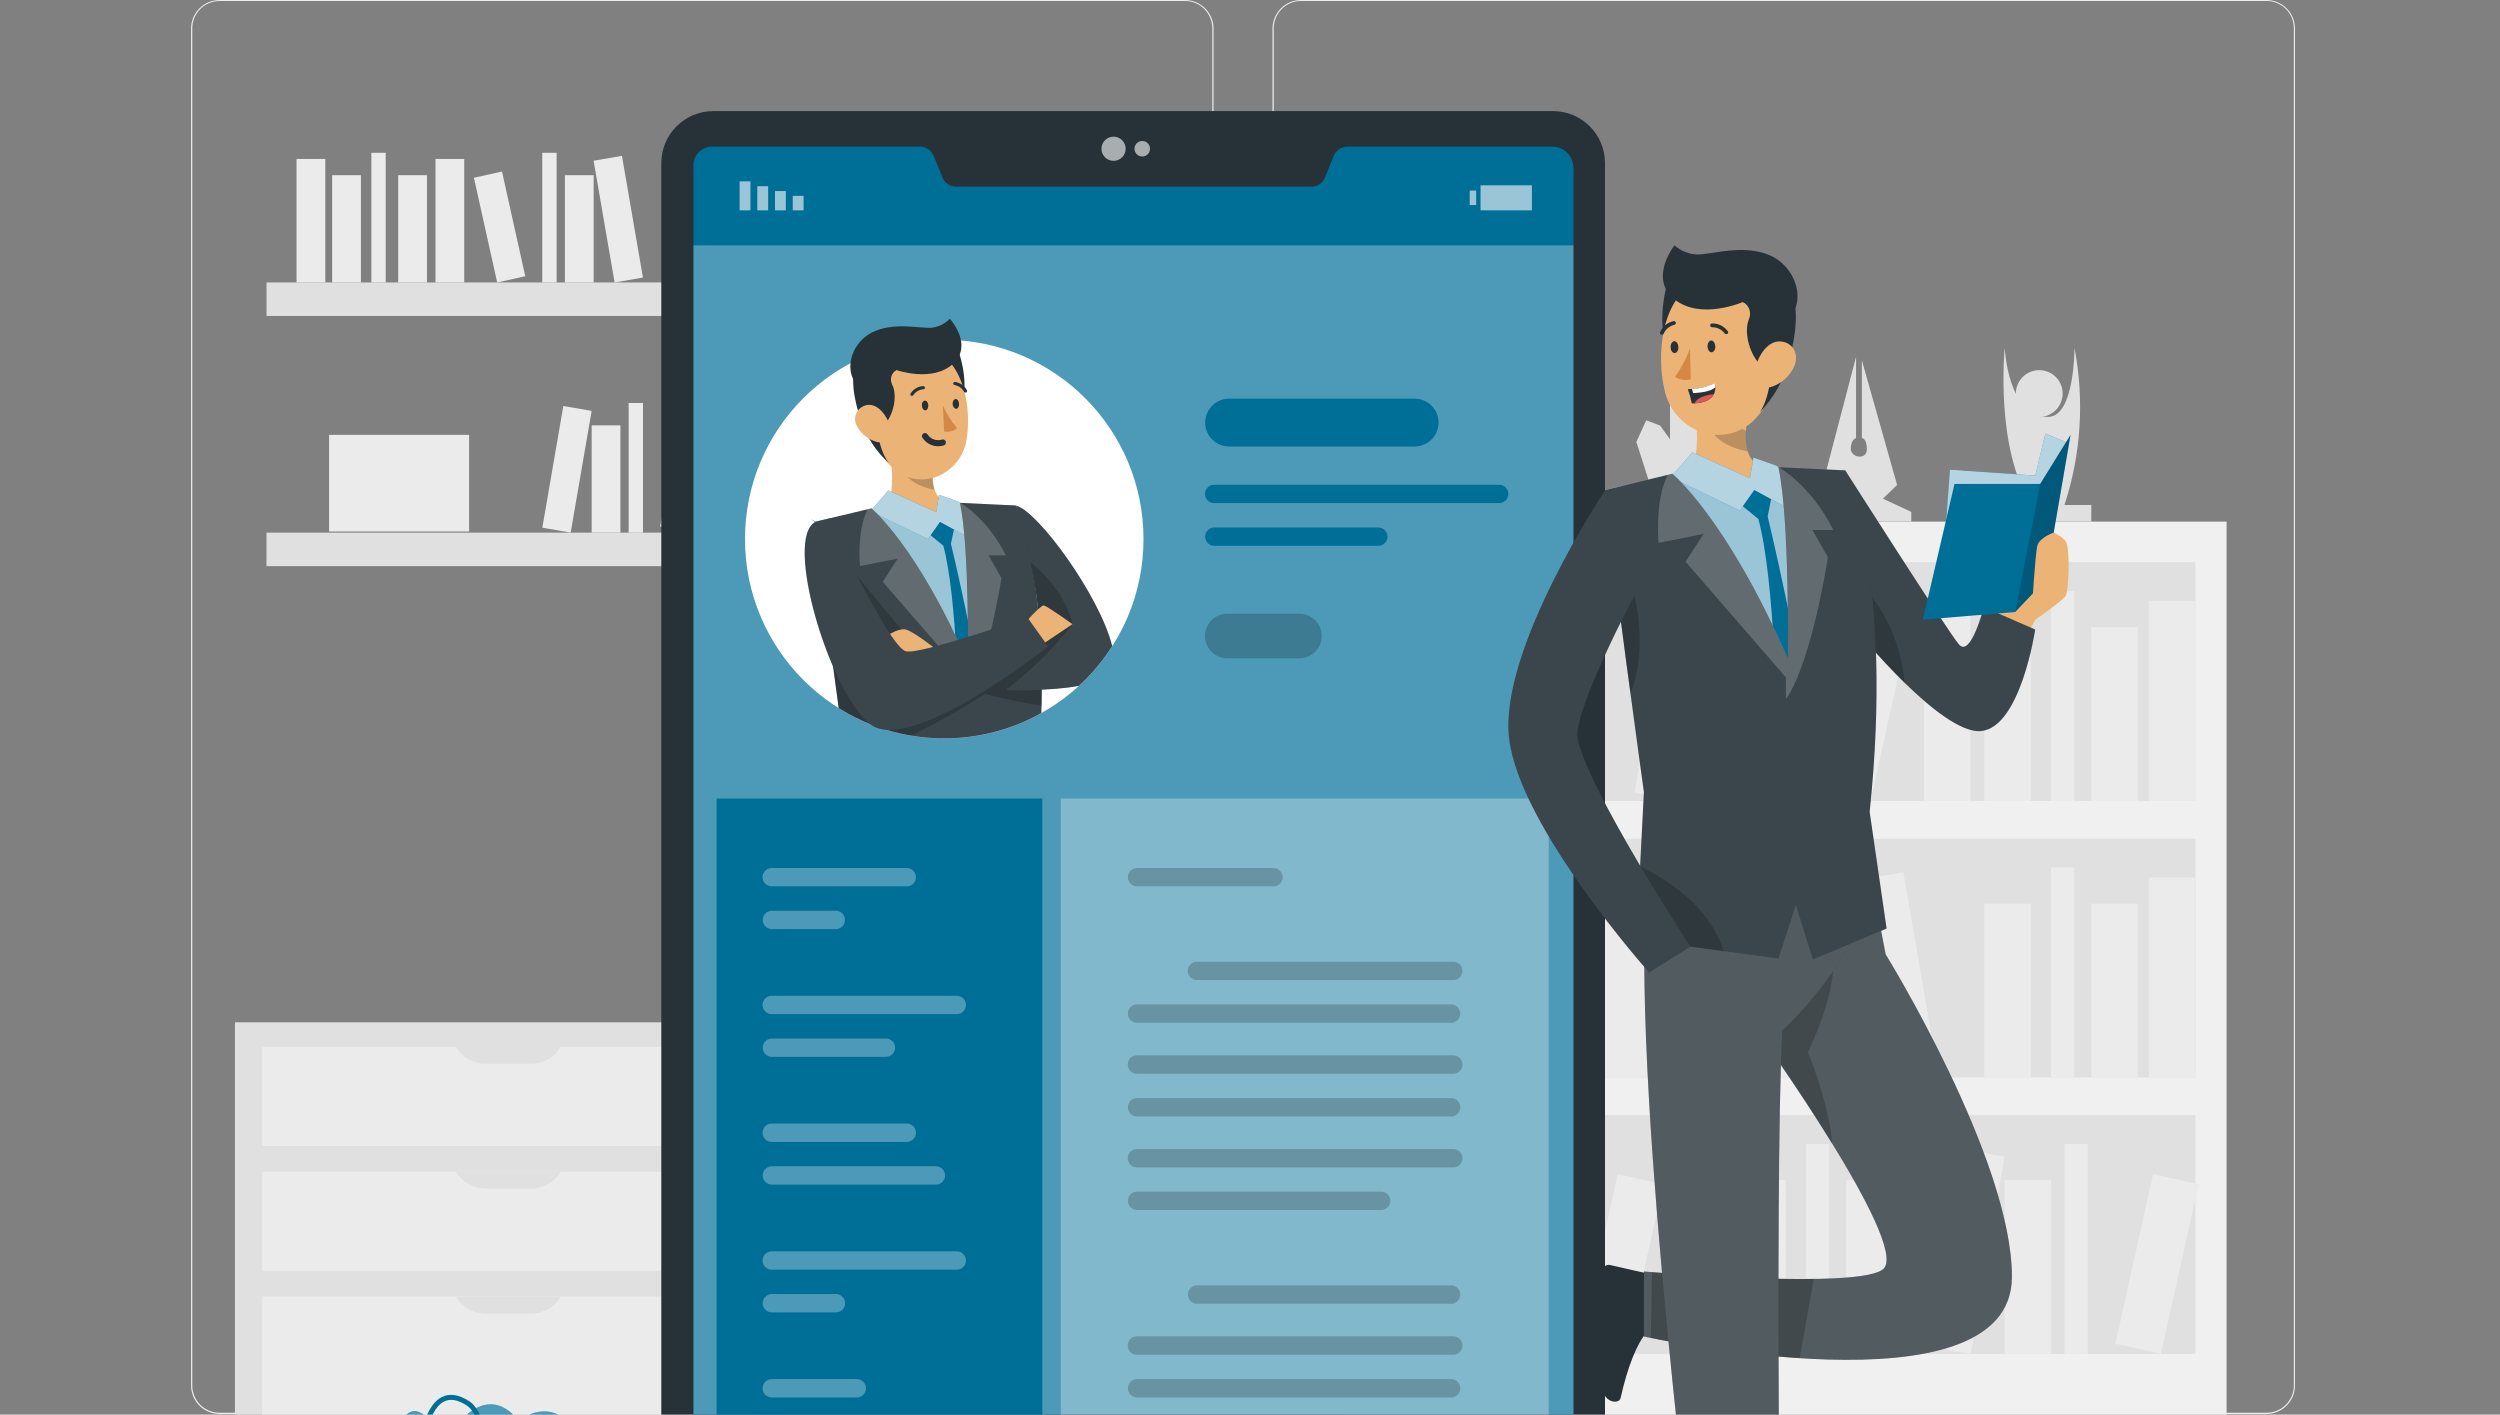 <svg width="205" height="116" viewBox="0 0 205 116" fill="none" xmlns="http://www.w3.org/2000/svg">
<rect x="0" y="0" width="205" height="116" fill="#808080" stroke="none"/>
<path d="M97.17 115.948H18.003C17.383 115.947 16.788 115.7 16.35 115.261C15.912 114.822 15.666 114.227 15.666 113.607V2.321C15.671 1.704 15.92 1.114 16.358 0.68C16.795 0.245 17.386 0.001 18.003 0H97.17C97.791 0 98.386 0.247 98.825 0.686C99.264 1.125 99.511 1.72 99.511 2.341V113.607C99.511 114.228 99.264 114.823 98.825 115.262C98.386 115.701 97.791 115.948 97.17 115.948ZM18.003 0.082C17.41 0.083 16.842 0.319 16.423 0.739C16.004 1.159 15.768 1.728 15.768 2.321V113.607C15.768 114.2 16.004 114.769 16.423 115.188C16.842 115.608 17.41 115.844 18.003 115.845H97.17C97.763 115.844 98.332 115.608 98.752 115.189C99.171 114.769 99.407 114.2 99.409 113.607V2.321C99.407 1.727 99.171 1.158 98.752 0.739C98.332 0.319 97.763 0.083 97.17 0.082H18.003Z" fill="#EBEBEB"/>
<path d="M185.857 115.948H106.686C106.065 115.947 105.47 115.7 105.032 115.261C104.593 114.822 104.346 114.227 104.345 113.607V2.321C104.351 1.704 104.601 1.114 105.039 0.68C105.477 0.245 106.069 0.001 106.686 0H185.857C186.473 0.002 187.063 0.247 187.5 0.681C187.936 1.116 188.184 1.705 188.19 2.321V113.607C188.19 114.226 187.944 114.821 187.507 115.259C187.07 115.698 186.476 115.946 185.857 115.948ZM106.686 0.082C106.092 0.083 105.524 0.319 105.104 0.739C104.685 1.158 104.448 1.727 104.447 2.321V113.607C104.448 114.2 104.685 114.769 105.104 115.189C105.524 115.608 106.092 115.844 106.686 115.845H185.857C186.45 115.844 187.019 115.608 187.439 115.189C187.858 114.769 188.094 114.2 188.095 113.607V2.321C188.094 1.727 187.858 1.158 187.439 0.739C187.019 0.319 186.45 0.083 185.857 0.082H106.686Z" fill="#EBEBEB"/>
<path d="M110.302 134.295H182.581V42.771L110.302 42.771L110.302 134.295Z" fill="#F0F0F0"/>
<path d="M112.857 65.678L180.027 65.678V46.104L112.857 46.104V65.678Z" fill="#E0E0E0"/>
<path d="M176.21 65.674H180.027V49.27H176.21V65.674Z" fill="#EBEBEB"/>
<path d="M157.76 65.674H161.577V49.27H157.76V65.674Z" fill="#EBEBEB"/>
<path d="M134.031 65.022L137.793 65.67L140.579 49.505L136.818 48.856L134.031 65.022Z" fill="#EBEBEB"/>
<path d="M171.483 65.678H175.3V51.434H171.483V65.678Z" fill="#EBEBEB"/>
<path d="M162.712 65.678H166.529V51.434H162.712V65.678Z" fill="#EBEBEB"/>
<path d="M140.576 65.678H144.394V51.434H140.576V65.678Z" fill="#EBEBEB"/>
<path d="M149.662 64.844L153.389 65.672L156.479 51.768L152.753 50.94L149.662 64.844Z" fill="#EBEBEB"/>
<path d="M168.186 65.678H170.093V48.462H168.186V65.678Z" fill="#EBEBEB"/>
<path d="M145.488 65.678H147.395V48.462H145.488V65.678Z" fill="#EBEBEB"/>
<path d="M180.031 68.773H112.86V88.347H180.031V68.773Z" fill="#E0E0E0"/>
<path d="M116.677 71.943H112.86V88.347H116.677V71.943Z" fill="#EBEBEB"/>
<path d="M135.128 71.943H131.311V88.347H135.128V71.943Z" fill="#EBEBEB"/>
<path d="M156.075 71.527L152.313 72.176L155.1 88.341L158.862 87.693L156.075 71.527Z" fill="#EBEBEB"/>
<path d="M121.405 74.103H117.588V88.347H121.405V74.103Z" fill="#EBEBEB"/>
<path d="M130.175 74.103H126.357V88.347H130.175V74.103Z" fill="#EBEBEB"/>
<path d="M152.311 74.103H148.494V88.347H152.311V74.103Z" fill="#EBEBEB"/>
<path d="M140.143 73.609L136.417 74.437L139.507 88.341L143.233 87.513L140.143 73.609Z" fill="#EBEBEB"/>
<path d="M124.701 71.131H122.795V88.347H124.701V71.131Z" fill="#EBEBEB"/>
<path d="M147.399 71.131H145.492V88.347H147.399V71.131Z" fill="#EBEBEB"/>
<path d="M176.21 88.347H180.027V71.943H176.21V88.347Z" fill="#EBEBEB"/>
<path d="M171.483 88.347H175.3V74.103H171.483V88.347Z" fill="#EBEBEB"/>
<path d="M162.712 88.347H166.529V74.103H162.712V88.347Z" fill="#EBEBEB"/>
<path d="M168.186 88.347H170.093V71.131H168.186V88.347Z" fill="#EBEBEB"/>
<path d="M112.857 111.016L180.027 111.016V91.442H112.857V111.016Z" fill="#E0E0E0"/>
<path d="M137.658 111.016H141.475V94.612H137.658V111.016Z" fill="#EBEBEB"/>
<path d="M113.931 110.366L117.692 111.015L120.479 94.849L116.717 94.201L113.931 110.366Z" fill="#EBEBEB"/>
<path d="M151.38 111.016H155.197V96.772H151.38V111.016Z" fill="#EBEBEB"/>
<path d="M142.611 111.016H146.428V96.772H142.611V111.016Z" fill="#EBEBEB"/>
<path d="M120.475 111.016H124.292V96.772H120.475V111.016Z" fill="#EBEBEB"/>
<path d="M129.563 110.187L133.289 111.015L136.379 97.111L132.653 96.282L129.563 110.187Z" fill="#EBEBEB"/>
<path d="M148.084 111.016H149.99V93.8H148.084V111.016Z" fill="#EBEBEB"/>
<path d="M125.39 111.016H127.297V93.8H125.39V111.016Z" fill="#EBEBEB"/>
<path d="M157.832 110.364L161.594 111.013L164.38 94.847L160.619 94.199L157.832 110.364Z" fill="#EBEBEB"/>
<path d="M164.373 111.016H168.19V96.772H164.373V111.016Z" fill="#EBEBEB"/>
<path d="M173.465 110.184L177.191 111.012L180.282 97.108L176.555 96.279L173.465 110.184Z" fill="#EBEBEB"/>
<path d="M169.289 111.016H171.195V93.8H169.289V111.016Z" fill="#EBEBEB"/>
<path d="M171.487 42.767V41.41H169.285C170.65 37.252 170.933 32.814 170.105 28.516C170.105 28.516 170.138 34.145 167.961 34.186C164.636 34.243 164.386 28.516 164.386 28.516C164.386 28.516 163.566 36.716 166.567 41.41H164.287V42.767H171.487Z" fill="#E0E0E0"/>
<path d="M167.219 34.19C168.278 34.19 169.137 33.331 169.137 32.271C169.137 31.212 168.278 30.352 167.219 30.352C166.159 30.352 165.3 31.212 165.3 32.271C165.3 33.331 166.159 34.19 167.219 34.19Z" fill="#E0E0E0"/>
<path d="M156.726 42.767V41.976L154.402 40.894L155.562 39.762L152.672 29.541V35.92C152.672 35.92 153.082 35.92 153.082 36.839C153.082 37.757 151.765 37.544 151.765 36.785C151.765 36.027 152.196 35.92 152.196 35.92V29.27L149.547 39.381L150.736 40.894L148.358 41.976V42.767H156.726Z" fill="#E0E0E0"/>
<path d="M142.487 42.767V42.14L140.343 41.652V32.271L138.506 29.705L136.94 31.714V36.019L136.128 34.895L134.992 34.461L134.181 36.236L135.911 41.652L134.181 42.14V42.767H142.487Z" fill="#E0E0E0"/>
<path d="M128.265 43.054L125.636 29.705H117.588L119.495 37.273L116.674 42.767L128.265 43.054Z" fill="#E0E0E0"/>
<path d="M75.338 23.161H21.857V25.908H75.338V23.161Z" fill="#E0E0E0"/>
<path d="M26.675 13.034H24.317V23.161H26.675V13.034Z" fill="#EBEBEB"/>
<path d="M38.068 13.034H35.711V23.161H38.068V13.034Z" fill="#EBEBEB"/>
<path d="M51 12.78L48.677 13.18L50.397 23.16L52.72 22.759L51 12.78Z" fill="#EBEBEB"/>
<path d="M29.594 14.366H27.236V23.161H29.594V14.366Z" fill="#EBEBEB"/>
<path d="M35.01 14.366H32.652V23.161H35.01V14.366Z" fill="#EBEBEB"/>
<path d="M48.68 14.366H46.322V23.161H48.68V14.366Z" fill="#EBEBEB"/>
<path d="M41.163 14.065L38.861 14.576L40.769 23.161L43.071 22.65L41.163 14.065Z" fill="#EBEBEB"/>
<path d="M31.628 12.53H30.451V23.161H31.628V12.53Z" fill="#EBEBEB"/>
<path d="M45.642 12.53H44.465V23.161H45.642V12.53Z" fill="#EBEBEB"/>
<path d="M70.205 15.146H58.725V23.071H70.205V15.146Z" fill="#EBEBEB"/>
<path d="M21.853 46.424L75.333 46.424V43.677L21.853 43.677V46.424Z" fill="#E0E0E0"/>
<path d="M70.516 43.677H72.873V33.55H70.516V43.677Z" fill="#EBEBEB"/>
<path d="M59.122 43.677H61.48V33.55H59.122V43.677Z" fill="#EBEBEB"/>
<path d="M44.472 43.273L46.795 43.673L48.515 33.694L46.192 33.293L44.472 43.273Z" fill="#EBEBEB"/>
<path d="M67.597 43.673H69.954V34.879H67.597V43.673Z" fill="#EBEBEB"/>
<path d="M62.184 43.673H64.542V34.879H62.184V43.673Z" fill="#EBEBEB"/>
<path d="M48.516 43.673H50.873V34.879H48.516V43.673Z" fill="#EBEBEB"/>
<path d="M54.126 43.161L56.428 43.673L58.336 35.088L56.034 34.576L54.126 43.161Z" fill="#EBEBEB"/>
<path d="M65.564 43.677H66.74V33.046H65.564V43.677Z" fill="#EBEBEB"/>
<path d="M51.549 43.677H52.726V33.046H51.549V43.677Z" fill="#EBEBEB"/>
<path d="M26.986 43.583H38.466V35.658H26.986V43.583Z" fill="#EBEBEB"/>
<path d="M64.115 83.832H19.266V134.295H64.115V83.832Z" fill="#E0E0E0"/>
<path d="M61.889 85.842H21.492V93.968H61.889V85.842Z" fill="#EBEBEB"/>
<path d="M61.889 96.08H21.492V104.206H61.889V96.08Z" fill="#EBEBEB"/>
<path d="M61.889 106.317H21.492V130.548H61.889V106.317Z" fill="#EBEBEB"/>
<path d="M43.571 87.232H39.811C39.32 87.232 38.836 87.103 38.409 86.86C37.982 86.616 37.626 86.265 37.376 85.842H45.986C45.738 86.262 45.385 86.611 44.962 86.855C44.538 87.098 44.059 87.228 43.571 87.232Z" fill="#E0E0E0"/>
<path d="M43.571 97.457H39.811C39.32 97.457 38.836 97.329 38.409 97.085C37.982 96.841 37.626 96.49 37.376 96.067H45.986C45.738 96.487 45.385 96.836 44.962 97.08C44.538 97.323 44.059 97.453 43.571 97.457Z" fill="#E0E0E0"/>
<path d="M43.571 107.719H39.811C39.319 107.719 38.836 107.59 38.408 107.346C37.981 107.101 37.625 106.75 37.376 106.325H45.986C45.738 106.747 45.386 107.097 44.962 107.341C44.539 107.585 44.06 107.716 43.571 107.719Z" fill="#E0E0E0"/>
<path d="M44.219 117.834C44.133 118.437 45.764 118.834 47.089 119.064C46.982 120.159 46.269 121.266 45.248 122.299C43.981 121.585 42.177 120.659 41.845 120.872C41.513 121.085 43.329 122.319 44.485 123.024C43.66 123.747 42.784 124.41 41.865 125.009C41.3 124.48 40.635 124.013 40.225 124.267C39.815 124.521 39.926 125.345 40.127 126.079C38.749 126.878 37.72 127.366 37.72 127.366C37.32 126.088 37.013 124.782 36.802 123.459C36.871 123.324 36.941 123.184 37.003 123.049C37.224 122.537 37.003 122.319 36.642 122.229C36.537 121.295 36.53 120.352 36.621 119.416C38.175 119.088 40.069 118.486 39.36 117.551C38.95 116.985 38.13 116.924 37.335 117.063C37.447 116.878 37.576 116.704 37.72 116.542C40.557 113.418 42.534 116.542 42.534 116.542C44.174 115.169 46.494 115.538 46.994 117.686C46.092 117.444 44.325 117.092 44.219 117.834Z" fill="#006F98"/>
<path opacity="0.3" d="M44.219 117.834C44.133 118.437 45.764 118.834 47.089 119.064C46.982 120.159 46.269 121.266 45.248 122.299C43.981 121.585 42.177 120.659 41.845 120.872C41.513 121.085 43.329 122.319 44.485 123.024C43.66 123.747 42.784 124.41 41.865 125.009C41.3 124.48 40.635 124.013 40.225 124.267C39.815 124.521 39.926 125.345 40.127 126.079C38.749 126.878 37.72 127.366 37.72 127.366C37.32 126.088 37.013 124.782 36.802 123.459C36.871 123.324 36.941 123.184 37.003 123.049C37.224 122.537 37.003 122.319 36.642 122.229C36.537 121.295 36.53 120.352 36.621 119.416C38.175 119.088 40.069 118.486 39.36 117.551C38.95 116.985 38.13 116.924 37.335 117.063C37.447 116.878 37.576 116.704 37.72 116.542C40.557 113.418 42.534 116.542 42.534 116.542C44.174 115.169 46.494 115.538 46.994 117.686C46.092 117.444 44.325 117.092 44.219 117.834Z" fill="white"/>
<path d="M40.09 140.335C40.172 139.396 42.087 117.268 38.503 114.915C37.646 114.349 36.863 114.23 36.232 114.558C34.538 115.415 34.313 119.031 34.305 119.187L34.715 119.207C34.715 119.175 34.932 115.673 36.416 114.923C36.925 114.669 37.552 114.779 38.282 115.255C41.66 117.473 39.7 140.068 39.68 140.298L40.09 140.335Z" fill="#006F98"/>
<path d="M33.428 117.457C33.174 117.275 32.898 117.126 32.608 117.014C32.682 116.798 32.792 116.596 32.931 116.415C34.186 114.812 34.756 116.415 35.728 116.44C35.957 116.434 36.185 116.477 36.397 116.565C36.609 116.654 36.8 116.786 36.958 116.952C36.835 116.996 36.716 117.048 36.601 117.108C36.559 117.131 36.523 117.164 36.495 117.202C36.467 117.241 36.448 117.286 36.44 117.333C36.431 117.38 36.433 117.428 36.445 117.474C36.458 117.521 36.48 117.564 36.511 117.6C36.635 117.754 36.804 117.864 36.995 117.916C37.053 117.92 37.112 117.92 37.171 117.916C37.128 118.158 37.054 118.394 36.949 118.617C36.825 118.888 36.671 119.146 36.49 119.384C36.385 119.33 36.277 119.282 36.166 119.24C36.12 119.225 36.071 119.22 36.023 119.227C35.975 119.234 35.929 119.253 35.889 119.28C35.849 119.308 35.816 119.345 35.793 119.388C35.77 119.431 35.758 119.478 35.756 119.527C35.768 119.699 35.812 119.868 35.888 120.023C35.635 120.241 35.36 120.432 35.068 120.593C35.039 120.572 35.009 120.552 34.977 120.536C34.912 120.499 34.842 120.47 34.776 120.437L34.653 120.392C34.601 120.378 34.546 120.377 34.493 120.389C34.44 120.401 34.391 120.426 34.35 120.462C34.308 120.499 34.276 120.547 34.259 120.6C34.242 120.653 34.239 120.711 34.252 120.765C34.267 120.823 34.286 120.879 34.309 120.933C33.944 121.066 33.552 121.103 33.169 121.04C33.031 120.748 32.909 120.448 32.804 120.142C32.903 120.117 33.001 120.097 33.095 120.068C33.207 120.039 33.304 119.97 33.37 119.876C33.403 119.829 33.426 119.775 33.437 119.719C33.448 119.662 33.448 119.604 33.435 119.548C33.422 119.492 33.398 119.439 33.363 119.393C33.329 119.347 33.285 119.309 33.235 119.281C33.188 119.25 33.135 119.228 33.079 119.218C33.023 119.209 32.966 119.21 32.911 119.224C32.796 119.256 32.677 119.281 32.558 119.31C32.444 118.84 32.393 118.358 32.407 117.875H32.439C32.614 117.957 32.782 118.055 32.94 118.166C33.036 118.227 33.153 118.248 33.264 118.223C33.376 118.199 33.473 118.131 33.534 118.035C33.592 117.942 33.613 117.832 33.593 117.725C33.574 117.618 33.514 117.522 33.428 117.457Z" fill="#006F98"/>
<path opacity="0.3" d="M33.428 117.457C33.174 117.275 32.898 117.126 32.608 117.014C32.682 116.798 32.792 116.596 32.931 116.415C34.186 114.812 34.756 116.415 35.728 116.44C35.957 116.434 36.185 116.477 36.397 116.565C36.609 116.654 36.8 116.786 36.958 116.952C36.835 116.996 36.716 117.048 36.601 117.108C36.559 117.131 36.523 117.164 36.495 117.202C36.467 117.241 36.448 117.286 36.44 117.333C36.431 117.38 36.433 117.428 36.445 117.474C36.458 117.521 36.48 117.564 36.511 117.6C36.635 117.754 36.804 117.864 36.995 117.916C37.053 117.92 37.112 117.92 37.171 117.916C37.128 118.158 37.054 118.394 36.949 118.617C36.825 118.888 36.671 119.146 36.49 119.384C36.385 119.33 36.277 119.282 36.166 119.24C36.12 119.225 36.071 119.22 36.023 119.227C35.975 119.234 35.929 119.253 35.889 119.28C35.849 119.308 35.816 119.345 35.793 119.388C35.77 119.431 35.758 119.478 35.756 119.527C35.768 119.699 35.812 119.868 35.888 120.023C35.635 120.241 35.36 120.432 35.068 120.593C35.039 120.572 35.009 120.552 34.977 120.536C34.912 120.499 34.842 120.47 34.776 120.437L34.653 120.392C34.601 120.378 34.546 120.377 34.493 120.389C34.44 120.401 34.391 120.426 34.35 120.462C34.308 120.499 34.276 120.547 34.259 120.6C34.242 120.653 34.239 120.711 34.252 120.765C34.267 120.823 34.286 120.879 34.309 120.933C33.944 121.066 33.552 121.103 33.169 121.04C33.031 120.748 32.909 120.448 32.804 120.142C32.903 120.117 33.001 120.097 33.095 120.068C33.207 120.039 33.304 119.97 33.37 119.876C33.403 119.829 33.426 119.775 33.437 119.719C33.448 119.662 33.448 119.604 33.435 119.548C33.422 119.492 33.398 119.439 33.363 119.393C33.329 119.347 33.285 119.309 33.235 119.281C33.188 119.25 33.135 119.228 33.079 119.218C33.023 119.209 32.966 119.21 32.911 119.224C32.796 119.256 32.677 119.281 32.558 119.31C32.444 118.84 32.393 118.358 32.407 117.875H32.439C32.614 117.957 32.782 118.055 32.94 118.166C33.036 118.227 33.153 118.248 33.264 118.223C33.376 118.199 33.473 118.131 33.534 118.035C33.592 117.942 33.613 117.832 33.593 117.725C33.574 117.618 33.514 117.522 33.428 117.457Z" fill="white"/>
<path d="M127.346 9.11H58.491C56.136 9.11 54.227 11.019 54.227 13.374V144.029C54.227 146.384 56.136 148.293 58.491 148.293H127.346C129.701 148.293 131.61 146.384 131.61 144.029V13.374C131.61 11.019 129.701 9.11 127.346 9.11Z" fill="#263238"/>
<path d="M129.023 13.772V143.381C129.023 143.632 128.973 143.881 128.876 144.113C128.779 144.344 128.637 144.555 128.458 144.731C128.279 144.907 128.067 145.046 127.833 145.14C127.6 145.233 127.351 145.279 127.1 145.275H58.581C58.352 145.278 58.126 145.235 57.915 145.148C57.704 145.062 57.513 144.933 57.352 144.771C57.192 144.609 57.066 144.416 56.982 144.204C56.898 143.992 56.857 143.765 56.863 143.537V13.616C56.854 13.415 56.886 13.214 56.956 13.025C57.025 12.836 57.131 12.663 57.268 12.515C57.405 12.367 57.569 12.248 57.752 12.164C57.935 12.08 58.133 12.033 58.334 12.025H75.464C75.704 12.03 75.937 12.105 76.133 12.243C76.33 12.38 76.481 12.573 76.567 12.796L77.276 14.543C77.364 14.765 77.516 14.956 77.712 15.092C77.909 15.227 78.141 15.302 78.379 15.305H107.543C107.781 15.305 108.014 15.234 108.211 15.1C108.409 14.966 108.561 14.776 108.65 14.555L109.359 12.8C109.447 12.578 109.599 12.386 109.795 12.248C109.991 12.111 110.223 12.033 110.462 12.025H127.346C127.798 12.039 128.227 12.23 128.541 12.556C128.854 12.883 129.027 13.319 129.023 13.772Z" fill="#006F98"/>
<path opacity="0.3" d="M129.023 20.123H56.863V136.666H129.023V20.123Z" fill="white"/>
<path d="M77.428 60.541C86.452 60.541 93.767 53.226 93.767 44.202C93.767 35.179 86.452 27.864 77.428 27.864C68.405 27.864 61.09 35.179 61.09 44.202C61.09 53.226 68.405 60.541 77.428 60.541Z" fill="white"/>
<path opacity="0.6" d="M91.311 13.19C91.859 13.19 92.304 12.746 92.304 12.198C92.304 11.65 91.859 11.206 91.311 11.206C90.764 11.206 90.319 11.65 90.319 12.198C90.319 12.746 90.764 13.19 91.311 13.19Z" fill="white"/>
<path opacity="0.6" d="M94.3 12.197C94.3 12.323 94.263 12.446 94.193 12.551C94.123 12.655 94.024 12.737 93.908 12.785C93.792 12.833 93.664 12.845 93.541 12.821C93.418 12.796 93.304 12.736 93.215 12.647C93.127 12.558 93.066 12.445 93.041 12.322C93.017 12.198 93.03 12.07 93.078 11.954C93.126 11.838 93.207 11.739 93.312 11.669C93.416 11.599 93.539 11.562 93.665 11.562C93.748 11.562 93.831 11.578 93.909 11.609C93.986 11.641 94.056 11.688 94.115 11.747C94.174 11.806 94.221 11.876 94.253 11.954C94.285 12.031 94.301 12.114 94.3 12.197Z" fill="white"/>
<path opacity="0.6" d="M65.006 17.249H65.895V16.06H65.006V17.249Z" fill="white"/>
<path opacity="0.6" d="M63.55 17.249H64.439V15.666H63.55V17.249Z" fill="white"/>
<path opacity="0.6" d="M62.099 17.249H62.988V15.269H62.099V17.249Z" fill="white"/>
<path opacity="0.6" d="M60.647 17.249H61.537V14.871H60.647V17.249Z" fill="white"/>
<path opacity="0.6" d="M121.045 15.626H120.516V16.814H121.045V15.626Z" fill="white"/>
<path opacity="0.6" d="M121.405 17.249H125.615V15.195H121.405V17.249Z" fill="white"/>
<path d="M79.54 41.41C76.154 41.451 71.082 41.717 66.867 42.779C66.867 42.779 67.486 45.887 68.159 50.114C68.409 51.689 68.667 53.394 68.905 55.194C68.938 55.461 68.975 55.727 69.007 56.014L69.057 56.424C69.122 56.961 69.188 57.502 69.249 58.039C69.249 58.158 69.278 58.277 69.29 58.396C71.665 59.758 74.345 60.501 77.082 60.558C79.819 60.614 82.527 59.982 84.956 58.72C84.924 53.259 84.587 46.326 83.296 41.5C83.3 41.455 81.795 41.385 79.54 41.41Z" fill="#006F98"/>
<path opacity="0.6" d="M79.54 41.41C76.154 41.451 71.082 41.717 66.867 42.779C66.867 42.779 67.486 45.887 68.159 50.114C68.409 51.689 68.667 53.394 68.905 55.194C68.938 55.461 68.975 55.727 69.007 56.014L69.057 56.424C69.122 56.961 69.188 57.502 69.249 58.039C69.249 58.158 69.278 58.277 69.29 58.396C71.665 59.758 74.345 60.501 77.082 60.558C79.819 60.614 82.527 59.982 84.956 58.72C84.924 53.259 84.587 46.326 83.296 41.5C83.3 41.455 81.795 41.385 79.54 41.41Z" fill="white"/>
<path d="M72.377 42.078C73.73 43.308 77.039 42.853 77.039 42.853C77.039 42.853 79.089 42.287 78.679 41.623C77.449 41.422 76.871 40.852 76.629 40.127C76.498 39.676 76.456 39.203 76.506 38.737C76.506 38.478 76.563 38.216 76.608 37.958L72.508 34.928C73.045 36.945 73.701 40.627 72.377 42.078Z" fill="#EBB376"/>
<path opacity="0.2" d="M73.451 36.871C73.615 39.331 75.632 40.004 76.621 40.151C76.489 39.7 76.448 39.228 76.498 38.761L73.451 36.871Z" fill="black"/>
<path d="M78.54 28.634C78.54 28.634 79.942 32.238 78.282 34.116C76.621 35.994 75.067 29.048 75.067 29.048L78.54 28.634Z" fill="#263238"/>
<path d="M73.193 38.368C73.747 38.889 74.456 39.214 75.212 39.294C75.967 39.374 76.729 39.204 77.379 38.811C78.227 38.316 78.856 37.517 79.138 36.576C79.179 36.445 79.208 36.314 79.236 36.166C79.7 33.665 79.117 29.606 76.366 28.651C75.761 28.436 75.11 28.381 74.477 28.489C73.844 28.597 73.249 28.865 72.748 29.268C72.248 29.672 71.86 30.196 71.619 30.792C71.379 31.388 71.296 32.035 71.377 32.673C71.684 35.416 71.75 37.039 73.193 38.368Z" fill="#EBB376"/>
<path d="M75.592 33.239C75.592 33.464 75.727 33.649 75.875 33.649C76.022 33.649 76.129 33.456 76.121 33.239C76.112 33.021 75.981 32.829 75.834 32.849C75.686 32.87 75.579 33.013 75.592 33.239Z" fill="#263238"/>
<path d="M78.117 33.112C78.117 33.333 78.257 33.522 78.404 33.522C78.552 33.522 78.658 33.325 78.646 33.112C78.634 32.898 78.507 32.702 78.359 32.722C78.212 32.743 78.105 32.898 78.117 33.112Z" fill="#263238"/>
<path d="M77.317 33.263C77.619 33.933 78.013 34.558 78.486 35.12C78.338 35.238 78.165 35.322 77.981 35.366C77.797 35.41 77.605 35.413 77.42 35.375L77.317 33.263Z" fill="#D58745"/>
<path d="M74.764 32.464C74.788 32.465 74.813 32.461 74.835 32.45C74.858 32.439 74.877 32.423 74.891 32.402C74.981 32.264 75.101 32.148 75.244 32.065C75.386 31.981 75.546 31.933 75.711 31.923C75.728 31.923 75.745 31.919 75.761 31.913C75.777 31.906 75.791 31.896 75.804 31.884C75.816 31.872 75.826 31.858 75.832 31.842C75.839 31.826 75.842 31.809 75.842 31.791C75.842 31.774 75.839 31.757 75.832 31.741C75.826 31.725 75.816 31.711 75.804 31.699C75.791 31.686 75.777 31.677 75.761 31.67C75.745 31.663 75.728 31.66 75.711 31.66C75.503 31.67 75.301 31.729 75.121 31.832C74.94 31.936 74.787 32.081 74.674 32.255C74.654 32.283 74.646 32.318 74.651 32.353C74.656 32.387 74.675 32.418 74.702 32.439C74.722 32.45 74.742 32.458 74.764 32.464Z" fill="#263238"/>
<path d="M79.158 32.185C79.184 32.193 79.211 32.193 79.236 32.185C79.266 32.169 79.289 32.141 79.299 32.108C79.309 32.075 79.306 32.039 79.29 32.009C79.193 31.823 79.053 31.664 78.882 31.544C78.71 31.424 78.513 31.347 78.305 31.32C78.288 31.318 78.271 31.319 78.254 31.324C78.238 31.329 78.222 31.337 78.209 31.348C78.196 31.36 78.186 31.373 78.178 31.389C78.171 31.405 78.166 31.422 78.166 31.439C78.165 31.473 78.176 31.506 78.198 31.532C78.22 31.558 78.251 31.574 78.285 31.578C78.448 31.605 78.603 31.669 78.737 31.765C78.871 31.862 78.98 31.989 79.056 32.136C79.068 32.152 79.083 32.164 79.101 32.173C79.119 32.182 79.138 32.186 79.158 32.185Z" fill="#263238"/>
<path d="M73.226 29.159L73.493 30.348C73.298 30.465 73.155 30.652 73.092 30.87C73.029 31.088 73.051 31.322 73.153 31.525C73.64 32.501 73.222 34.133 72.505 34.834C72.505 34.834 72.439 34.399 72.095 34.538C71.75 34.678 72.062 36.957 72.894 37.978C71.861 37.051 71.085 35.871 70.643 34.555C69.852 32.39 69.823 30.75 70.172 29.844L73.226 29.159Z" fill="#263238"/>
<path d="M70.303 34.998C70.641 35.598 71.203 36.04 71.865 36.228C72.747 36.474 73.189 35.687 72.948 34.85C72.726 34.112 72 33.067 71.111 33.21C70.918 33.239 70.736 33.316 70.58 33.434C70.425 33.552 70.301 33.707 70.221 33.884C70.141 34.062 70.106 34.257 70.12 34.452C70.135 34.646 70.198 34.834 70.303 34.998Z" fill="#EBB376"/>
<path d="M73.492 30.34C73.492 30.34 76.461 31.394 78.15 29.828C79.839 28.262 77.887 26.138 77.887 26.138C77.478 26.56 76.931 26.822 76.346 26.876C75.399 26.941 73.213 26.371 71.454 27.286C69.696 28.2 69.035 30.717 70.635 31.865L73.492 30.34Z" fill="#263238"/>
<path d="M75.85 35.76C76.003 35.995 76.229 36.174 76.493 36.269C76.757 36.363 77.046 36.369 77.313 36.285" stroke="#263238" stroke-width="0.5" stroke-linecap="round" stroke-linejoin="round"/>
<path d="M78.388 42.64L77.978 44.587C77.978 44.587 80.245 54.046 80.733 58.937L79.913 59.757L78.614 58.937C78.614 58.937 78.499 48.946 77.351 44.747L75.301 43.062L76.941 42.541L78.388 42.64Z" fill="#006F98"/>
<path d="M72.841 40.225L76.772 41.996L77.002 40.578L78.449 41.086C78.699 41.174 78.911 41.343 79.054 41.566C79.197 41.789 79.261 42.053 79.236 42.316L79.073 43.878L77.08 42.796L76.084 44.202L71.36 41.927L72.841 40.225Z" fill="#006F98"/>
<path opacity="0.7" d="M72.841 40.225L76.772 41.996L77.002 40.578L78.449 41.086C78.699 41.174 78.911 41.343 79.054 41.566C79.197 41.789 79.261 42.053 79.236 42.316L79.073 43.878L77.08 42.796L76.084 44.202L71.36 41.927L72.841 40.225Z" fill="white"/>
<path d="M83.308 41.455L78.72 41.234C79.512 44.924 79.36 54.325 79.36 54.325C75.166 44.703 71.455 41.685 71.455 41.685L66.867 42.784C67.064 45.309 68.056 52.825 68.77 58.064C71.25 59.614 74.1 60.47 77.024 60.542C79.948 60.614 82.838 59.9 85.391 58.474C85.752 46.888 83.308 41.455 83.308 41.455Z" fill="#263238"/>
<path opacity="0.1" d="M85.427 54.53C85.206 45.654 83.308 41.468 83.308 41.468L78.72 41.234C79.396 44.399 79.38 51.779 79.363 53.804C79.363 54.137 79.363 54.321 79.363 54.321L79.126 53.776C75.026 44.588 71.463 41.681 71.463 41.681L71.147 41.759L66.879 42.784C66.99 44.215 67.355 47.245 67.777 50.574C67.916 51.627 68.056 52.706 68.187 53.772C68.318 54.838 68.457 55.777 68.597 56.724C68.658 57.191 68.72 57.642 68.781 58.081C71.263 59.632 74.115 60.488 77.04 60.561C79.965 60.633 82.856 59.918 85.411 58.491C85.411 58.298 85.411 58.081 85.431 57.904C85.453 56.699 85.452 55.574 85.427 54.53Z" fill="white"/>
<path opacity="0.2" d="M81.057 45.535L82.119 47.404C82.119 47.404 81.016 54.604 79.249 57.109V55.621L72.385 47.708L73.615 45.805L70.52 46.412C70.52 46.412 70.233 43.542 71.151 41.759L71.467 41.685C71.467 41.685 75.178 44.707 79.368 54.325C79.368 54.325 79.524 44.92 78.732 41.234C78.732 41.234 80.918 42.419 82.476 45.535H81.057Z" fill="white"/>
<path opacity="0.2" d="M85.431 57.871C85.451 56.685 85.451 55.567 85.431 54.518L79.38 53.804L79.134 53.776L75.305 53.325L70.229 47.15L68.199 53.751C68.339 54.76 68.47 55.756 68.609 56.703C68.671 57.17 68.732 57.621 68.794 58.06C70.599 59.19 72.609 59.954 74.71 60.307C76.796 59.299 78.82 58.167 80.77 56.916C82.705 57.4 84.271 57.695 85.431 57.871Z" fill="black"/>
<path d="M83.308 41.459C83.843 43.147 84.28 44.865 84.616 46.605C84.911 48.127 85.124 49.664 85.255 51.209L75.965 54.325L75.555 56.092C75.555 56.092 83.915 57.105 88.478 56.239C89.523 55.276 90.44 54.182 91.204 52.984C90.2 48.888 85.1 41.877 83.308 41.459Z" fill="#263238"/>
<path opacity="0.1" d="M83.307 41.455C83.803 43.002 84.214 44.574 84.537 46.166C84.57 46.314 84.599 46.457 84.628 46.605C84.921 48.127 85.134 49.664 85.267 51.209L79.212 53.239L75.972 54.321L75.562 56.088C75.562 56.088 76.842 56.248 78.674 56.383C79.79 56.469 81.106 56.543 82.467 56.576C84.478 56.661 86.492 56.55 88.482 56.244C89.528 55.281 90.446 54.187 91.212 52.988C90.2 48.888 85.099 41.877 83.307 41.455Z" fill="white"/>
<path opacity="0.2" d="M87.941 51.18C86.364 53.218 84.52 55.034 82.46 56.58C81.098 56.547 79.782 56.473 78.667 56.387C78.464 55.724 78.367 55.032 78.38 54.337L79.2 53.255L85.256 51.225C85.123 49.681 84.909 48.144 84.616 46.621C84.588 46.474 84.559 46.33 84.526 46.182L84.559 46.145C84.559 46.145 87.265 48.2 87.941 51.18Z" fill="black"/>
<path d="M76.887 53.345C76.887 53.345 75.038 51.857 74.316 51.632C73.595 51.406 72.192 52.488 72.192 52.488L73.996 55.063L76.887 53.345Z" fill="#EBB376"/>
<path d="M85.19 53.029L87.941 51.18C87.941 51.18 85.867 49.692 85.596 49.647C85.326 49.602 83.956 51.18 83.956 51.18L85.19 53.029Z" fill="#EBB376"/>
<path d="M66.883 42.783C64.206 44.096 68.035 56.801 71.356 59.384C74.677 61.967 85.944 53.009 85.944 53.009L84.242 50.623C84.242 50.623 75.44 53.71 74.284 53.407C73.127 53.103 70.019 46.514 69.007 44.989C68.341 44.023 67.487 43.201 66.498 42.57" fill="#263238"/>
<path opacity="0.1" d="M66.883 42.783C64.206 44.096 68.035 56.801 71.356 59.384C74.677 61.967 85.944 53.009 85.944 53.009L84.242 50.623C84.242 50.623 75.44 53.71 74.284 53.407C73.127 53.103 70.019 46.514 69.007 44.989C68.341 44.023 67.487 43.201 66.498 42.57" fill="white"/>
<path d="M116.001 36.613H100.786C100.266 36.612 99.767 36.405 99.399 36.037C99.031 35.669 98.823 35.17 98.822 34.649C98.823 34.129 99.031 33.631 99.399 33.263C99.767 32.896 100.266 32.69 100.786 32.69H116.001C116.521 32.69 117.02 32.896 117.387 33.264C117.755 33.631 117.961 34.13 117.961 34.649C117.961 35.169 117.755 35.668 117.387 36.036C117.02 36.405 116.521 36.612 116.001 36.613Z" fill="#006F98"/>
<path d="M122.934 41.254H99.564C99.364 41.254 99.172 41.175 99.031 41.033C98.889 40.892 98.81 40.7 98.81 40.5C98.81 40.401 98.829 40.303 98.867 40.212C98.905 40.12 98.961 40.038 99.031 39.968C99.101 39.898 99.184 39.843 99.276 39.806C99.367 39.768 99.465 39.749 99.564 39.749H122.934C123.033 39.749 123.131 39.768 123.222 39.806C123.314 39.843 123.397 39.898 123.467 39.968C123.537 40.038 123.593 40.12 123.631 40.212C123.669 40.303 123.688 40.401 123.688 40.5C123.688 40.7 123.609 40.892 123.467 41.033C123.326 41.175 123.134 41.254 122.934 41.254Z" fill="#006F98"/>
<path d="M113.025 44.756H99.577C99.478 44.756 99.38 44.737 99.288 44.7C99.197 44.662 99.114 44.607 99.043 44.537C98.973 44.468 98.918 44.385 98.88 44.293C98.842 44.202 98.822 44.104 98.822 44.005C98.822 43.805 98.902 43.613 99.043 43.472C99.185 43.331 99.377 43.251 99.577 43.251H113.025C113.124 43.251 113.221 43.27 113.313 43.309C113.404 43.346 113.487 43.402 113.557 43.472C113.626 43.542 113.682 43.626 113.719 43.717C113.757 43.809 113.776 43.907 113.775 44.005C113.775 44.104 113.756 44.202 113.718 44.292C113.68 44.383 113.625 44.466 113.555 44.536C113.486 44.606 113.403 44.661 113.312 44.699C113.221 44.736 113.123 44.756 113.025 44.756Z" fill="#006F98"/>
<path opacity="0.2" d="M106.563 53.981H100.65C100.409 53.983 100.17 53.937 99.947 53.845C99.724 53.754 99.521 53.62 99.35 53.45C99.178 53.28 99.043 53.078 98.95 52.855C98.857 52.632 98.81 52.394 98.81 52.152C98.81 51.667 99.002 51.202 99.345 50.859C99.688 50.516 100.153 50.324 100.638 50.324H106.55C106.791 50.323 107.029 50.37 107.251 50.462C107.473 50.553 107.675 50.688 107.845 50.858C108.015 51.028 108.149 51.23 108.241 51.452C108.333 51.674 108.38 51.912 108.379 52.152C108.379 52.635 108.188 53.098 107.848 53.441C107.507 53.784 107.046 53.978 106.563 53.981Z" fill="black"/>
<path d="M85.468 65.481H58.761V132.406H85.468V65.481Z" fill="#006F98"/>
<g opacity="0.3">
<path d="M78.454 83.16H63.284C63.185 83.16 63.087 83.141 62.995 83.103C62.904 83.065 62.82 83.01 62.75 82.939C62.68 82.87 62.625 82.786 62.587 82.695C62.549 82.603 62.529 82.505 62.529 82.406C62.529 82.307 62.549 82.209 62.587 82.118C62.625 82.027 62.68 81.944 62.751 81.874C62.821 81.804 62.904 81.749 62.995 81.712C63.087 81.674 63.185 81.655 63.284 81.656H78.454C78.553 81.655 78.651 81.674 78.742 81.712C78.834 81.749 78.917 81.804 78.987 81.874C79.057 81.944 79.113 82.027 79.151 82.118C79.189 82.209 79.208 82.307 79.208 82.406C79.208 82.606 79.129 82.798 78.987 82.939C78.846 83.081 78.654 83.16 78.454 83.16Z" fill="white"/>
<path d="M72.643 86.662H63.295C63.095 86.662 62.904 86.582 62.762 86.441C62.62 86.299 62.541 86.108 62.541 85.907C62.541 85.809 62.561 85.711 62.599 85.62C62.636 85.528 62.692 85.445 62.762 85.376C62.832 85.306 62.916 85.251 63.007 85.213C63.099 85.176 63.197 85.157 63.295 85.157H72.643C72.843 85.157 73.034 85.236 73.175 85.377C73.317 85.517 73.397 85.708 73.398 85.907C73.398 86.108 73.318 86.299 73.177 86.441C73.035 86.582 72.844 86.662 72.643 86.662Z" fill="white"/>
</g>
<g opacity="0.3">
<path d="M74.354 93.636H63.284C63.084 93.636 62.892 93.557 62.75 93.415C62.609 93.274 62.529 93.082 62.529 92.882C62.529 92.783 62.549 92.685 62.587 92.594C62.625 92.502 62.68 92.419 62.751 92.35C62.821 92.28 62.904 92.225 62.995 92.187C63.087 92.15 63.185 92.131 63.284 92.131H74.354C74.453 92.131 74.551 92.15 74.642 92.187C74.734 92.225 74.817 92.28 74.887 92.35C74.957 92.419 75.013 92.502 75.051 92.594C75.089 92.685 75.108 92.783 75.108 92.882C75.108 93.082 75.029 93.274 74.887 93.415C74.746 93.557 74.554 93.636 74.354 93.636Z" fill="white"/>
<path d="M76.743 97.138H63.295C63.197 97.138 63.099 97.119 63.007 97.082C62.916 97.044 62.832 96.989 62.762 96.919C62.692 96.85 62.636 96.767 62.599 96.675C62.561 96.584 62.541 96.486 62.541 96.387C62.541 96.187 62.62 95.995 62.762 95.854C62.904 95.712 63.095 95.633 63.295 95.633H76.743C76.944 95.633 77.135 95.712 77.277 95.854C77.418 95.995 77.498 96.187 77.498 96.387C77.497 96.587 77.417 96.777 77.275 96.918C77.134 97.059 76.943 97.138 76.743 97.138Z" fill="white"/>
</g>
<g opacity="0.3">
<path d="M78.454 104.112H63.284C63.185 104.112 63.087 104.093 62.995 104.056C62.904 104.018 62.821 103.963 62.751 103.893C62.68 103.824 62.625 103.741 62.587 103.649C62.549 103.558 62.529 103.46 62.529 103.361C62.529 103.161 62.609 102.969 62.75 102.828C62.892 102.686 63.084 102.607 63.284 102.607H78.454C78.654 102.607 78.846 102.686 78.987 102.828C79.129 102.969 79.208 103.161 79.208 103.361C79.208 103.46 79.189 103.558 79.151 103.649C79.113 103.741 79.057 103.824 78.987 103.893C78.917 103.963 78.834 104.018 78.742 104.056C78.651 104.093 78.553 104.112 78.454 104.112Z" fill="white"/>
<path d="M68.543 107.617H63.295C63.095 107.617 62.904 107.538 62.762 107.396C62.62 107.255 62.541 107.063 62.541 106.863C62.541 106.764 62.561 106.666 62.599 106.575C62.636 106.483 62.692 106.4 62.762 106.331C62.832 106.261 62.916 106.206 63.007 106.168C63.099 106.131 63.197 106.112 63.295 106.112H68.543C68.743 106.112 68.934 106.191 69.075 106.332C69.217 106.472 69.297 106.663 69.298 106.863C69.297 107.062 69.217 107.254 69.076 107.395C68.934 107.536 68.743 107.616 68.543 107.617Z" fill="white"/>
</g>
<g opacity="0.3">
<path d="M70.254 114.591H63.284C63.185 114.591 63.087 114.572 62.995 114.534C62.904 114.496 62.82 114.44 62.75 114.37C62.68 114.3 62.625 114.217 62.587 114.125C62.549 114.034 62.529 113.936 62.529 113.837C62.529 113.738 62.549 113.64 62.587 113.549C62.625 113.457 62.68 113.374 62.751 113.305C62.821 113.235 62.904 113.18 62.995 113.142C63.087 113.105 63.185 113.086 63.284 113.086H70.254C70.353 113.086 70.451 113.105 70.542 113.142C70.634 113.18 70.717 113.235 70.787 113.305C70.857 113.374 70.913 113.457 70.951 113.549C70.989 113.64 71.008 113.738 71.008 113.837C71.008 113.936 70.989 114.034 70.951 114.125C70.913 114.217 70.857 114.3 70.787 114.37C70.717 114.44 70.634 114.496 70.542 114.534C70.451 114.572 70.353 114.591 70.254 114.591Z" fill="white"/>
</g>
<path opacity="0.3" d="M86.985 132.41H126.993L126.993 65.485H86.985V132.41Z" fill="white"/>
<g opacity="0.2">
<path d="M93.296 72.681H104.366C104.47 72.689 104.574 72.675 104.672 72.641C104.77 72.606 104.859 72.552 104.935 72.481C105.011 72.411 105.072 72.325 105.113 72.23C105.155 72.135 105.176 72.032 105.176 71.929C105.176 71.825 105.155 71.722 105.113 71.627C105.072 71.532 105.011 71.447 104.935 71.376C104.859 71.305 104.77 71.251 104.672 71.217C104.574 71.183 104.47 71.169 104.366 71.176H93.296C93.193 71.169 93.089 71.183 92.991 71.217C92.893 71.251 92.803 71.305 92.727 71.376C92.651 71.447 92.591 71.532 92.549 71.627C92.508 71.722 92.486 71.825 92.486 71.929C92.486 72.032 92.508 72.135 92.549 72.23C92.591 72.325 92.651 72.411 92.727 72.481C92.803 72.552 92.893 72.606 92.991 72.641C93.089 72.675 93.193 72.689 93.296 72.681Z" fill="black"/>
<path d="M119.114 78.86H98.204C98.1 78.852 97.996 78.866 97.898 78.9C97.8 78.935 97.711 78.989 97.635 79.06C97.558 79.13 97.498 79.216 97.456 79.311C97.415 79.406 97.394 79.509 97.394 79.612C97.394 79.716 97.415 79.819 97.456 79.914C97.498 80.009 97.558 80.094 97.635 80.165C97.711 80.236 97.8 80.29 97.898 80.324C97.996 80.359 98.1 80.372 98.204 80.365H119.114C119.217 80.372 119.321 80.359 119.419 80.324C119.517 80.29 119.607 80.236 119.683 80.165C119.759 80.094 119.819 80.009 119.861 79.914C119.902 79.819 119.924 79.716 119.924 79.612C119.924 79.509 119.902 79.406 119.861 79.311C119.819 79.216 119.759 79.13 119.683 79.06C119.607 78.989 119.517 78.935 119.419 78.9C119.321 78.866 119.217 78.852 119.114 78.86Z" fill="black"/>
<path d="M93.296 83.866H119.044C119.234 83.852 119.412 83.766 119.541 83.627C119.671 83.487 119.743 83.304 119.743 83.113C119.743 82.923 119.671 82.739 119.541 82.6C119.412 82.46 119.234 82.375 119.044 82.361H93.296C93.193 82.353 93.089 82.367 92.991 82.401C92.893 82.436 92.803 82.49 92.727 82.561C92.651 82.631 92.591 82.717 92.549 82.812C92.508 82.907 92.486 83.01 92.486 83.113C92.486 83.217 92.508 83.32 92.549 83.415C92.591 83.51 92.651 83.595 92.727 83.666C92.803 83.737 92.893 83.791 92.991 83.825C93.089 83.859 93.193 83.873 93.296 83.866Z" fill="black"/>
<path d="M119.114 86.539H93.284C93.18 86.531 93.076 86.545 92.978 86.58C92.88 86.614 92.791 86.668 92.715 86.739C92.639 86.809 92.578 86.895 92.537 86.99C92.495 87.085 92.474 87.188 92.474 87.291C92.474 87.395 92.495 87.498 92.537 87.593C92.578 87.688 92.639 87.774 92.715 87.844C92.791 87.915 92.88 87.969 92.978 88.003C93.076 88.038 93.18 88.052 93.284 88.044H119.114C119.217 88.052 119.321 88.038 119.419 88.003C119.517 87.969 119.607 87.915 119.683 87.844C119.759 87.774 119.819 87.688 119.861 87.593C119.902 87.498 119.924 87.395 119.924 87.291C119.924 87.188 119.902 87.085 119.861 86.99C119.819 86.895 119.759 86.809 119.683 86.739C119.607 86.668 119.517 86.614 119.419 86.58C119.321 86.545 119.217 86.531 119.114 86.539Z" fill="black"/>
<path d="M93.296 91.549H119.044C119.234 91.535 119.412 91.45 119.541 91.31C119.671 91.171 119.743 90.987 119.743 90.797C119.743 90.606 119.671 90.423 119.541 90.284C119.412 90.144 119.234 90.059 119.044 90.044H93.296C93.193 90.037 93.089 90.051 92.991 90.085C92.893 90.119 92.803 90.174 92.727 90.244C92.651 90.315 92.591 90.4 92.549 90.495C92.508 90.591 92.486 90.693 92.486 90.797C92.486 90.901 92.508 91.003 92.549 91.098C92.591 91.194 92.651 91.279 92.727 91.35C92.803 91.42 92.893 91.474 92.991 91.509C93.089 91.543 93.193 91.557 93.296 91.549Z" fill="black"/>
<path d="M119.114 94.222H93.284C93.18 94.215 93.076 94.228 92.978 94.263C92.88 94.297 92.791 94.351 92.715 94.422C92.639 94.493 92.578 94.578 92.537 94.673C92.495 94.768 92.474 94.871 92.474 94.975C92.474 95.078 92.495 95.181 92.537 95.276C92.578 95.371 92.639 95.457 92.715 95.527C92.791 95.598 92.88 95.652 92.978 95.686C93.076 95.721 93.18 95.735 93.284 95.727H119.114C119.217 95.735 119.321 95.721 119.419 95.686C119.517 95.652 119.607 95.598 119.683 95.527C119.759 95.457 119.819 95.371 119.861 95.276C119.902 95.181 119.924 95.078 119.924 94.975C119.924 94.871 119.902 94.768 119.861 94.673C119.819 94.578 119.759 94.493 119.683 94.422C119.607 94.351 119.517 94.297 119.419 94.263C119.321 94.228 119.217 94.215 119.114 94.222Z" fill="black"/>
<path d="M93.296 99.22H113.304C113.494 99.206 113.672 99.121 113.801 98.981C113.931 98.842 114.003 98.658 114.003 98.468C114.003 98.277 113.931 98.094 113.801 97.954C113.672 97.815 113.494 97.73 113.304 97.715H93.296C93.193 97.708 93.089 97.722 92.991 97.756C92.893 97.79 92.803 97.844 92.727 97.915C92.651 97.986 92.591 98.071 92.549 98.166C92.508 98.261 92.486 98.364 92.486 98.468C92.486 98.572 92.508 98.674 92.549 98.769C92.591 98.864 92.651 98.95 92.727 99.02C92.803 99.091 92.893 99.145 92.991 99.18C93.089 99.214 93.193 99.228 93.296 99.22Z" fill="black"/>
<path d="M98.216 106.908H119.044C119.234 106.894 119.412 106.808 119.541 106.669C119.671 106.529 119.743 106.346 119.743 106.155C119.743 105.965 119.671 105.781 119.541 105.642C119.412 105.502 119.234 105.417 119.044 105.403H98.216C98.113 105.395 98.009 105.409 97.911 105.443C97.813 105.478 97.723 105.532 97.647 105.603C97.571 105.673 97.511 105.759 97.469 105.854C97.428 105.949 97.406 106.052 97.406 106.155C97.406 106.259 97.428 106.362 97.469 106.457C97.511 106.552 97.571 106.637 97.647 106.708C97.723 106.779 97.813 106.833 97.911 106.867C98.009 106.902 98.113 106.915 98.216 106.908Z" fill="black"/>
<path d="M119.114 109.585H93.284C93.18 109.577 93.076 109.591 92.978 109.626C92.88 109.66 92.791 109.714 92.715 109.785C92.639 109.855 92.578 109.941 92.537 110.036C92.495 110.131 92.474 110.234 92.474 110.337C92.474 110.441 92.495 110.544 92.537 110.639C92.578 110.734 92.639 110.82 92.715 110.89C92.791 110.961 92.88 111.015 92.978 111.049C93.076 111.084 93.18 111.097 93.284 111.09H119.114C119.217 111.097 119.321 111.084 119.419 111.049C119.517 111.015 119.607 110.961 119.683 110.89C119.759 110.82 119.819 110.734 119.861 110.639C119.902 110.544 119.924 110.441 119.924 110.337C119.924 110.234 119.902 110.131 119.861 110.036C119.819 109.941 119.759 109.855 119.683 109.785C119.607 109.714 119.517 109.66 119.419 109.626C119.321 109.591 119.217 109.577 119.114 109.585Z" fill="black"/>
<path d="M93.296 114.591H119.044C119.234 114.577 119.412 114.492 119.541 114.352C119.671 114.213 119.743 114.029 119.743 113.839C119.743 113.648 119.671 113.465 119.541 113.325C119.412 113.186 119.234 113.101 119.044 113.087H93.296C93.193 113.079 93.089 113.093 92.991 113.127C92.893 113.161 92.803 113.216 92.727 113.286C92.651 113.357 92.591 113.442 92.549 113.537C92.508 113.632 92.486 113.735 92.486 113.839C92.486 113.943 92.508 114.045 92.549 114.14C92.591 114.235 92.651 114.321 92.727 114.392C92.803 114.462 92.893 114.516 92.991 114.551C93.089 114.585 93.193 114.599 93.296 114.591Z" fill="black"/>
</g>
<g opacity="0.3">
<path d="M74.354 72.681H63.284C63.185 72.681 63.087 72.662 62.995 72.625C62.904 72.588 62.821 72.532 62.751 72.463C62.68 72.393 62.625 72.31 62.587 72.219C62.549 72.127 62.529 72.029 62.529 71.931C62.529 71.832 62.549 71.734 62.587 71.642C62.625 71.55 62.68 71.467 62.75 71.397C62.82 71.327 62.904 71.272 62.995 71.234C63.087 71.196 63.185 71.176 63.284 71.176H74.354C74.554 71.176 74.746 71.256 74.887 71.397C75.029 71.539 75.108 71.731 75.108 71.931C75.108 72.029 75.089 72.127 75.051 72.219C75.013 72.31 74.957 72.393 74.887 72.463C74.817 72.532 74.734 72.588 74.642 72.625C74.551 72.662 74.453 72.681 74.354 72.681Z" fill="white"/>
<path d="M68.543 76.186H63.295C63.095 76.186 62.904 76.107 62.762 75.965C62.62 75.824 62.541 75.632 62.541 75.432C62.541 75.333 62.561 75.235 62.599 75.144C62.636 75.053 62.692 74.97 62.762 74.9C62.832 74.83 62.916 74.775 63.007 74.738C63.099 74.7 63.197 74.681 63.295 74.682H68.543C68.743 74.684 68.933 74.765 69.073 74.907C69.213 75.049 69.291 75.241 69.29 75.44C69.287 75.637 69.207 75.825 69.068 75.964C68.928 76.103 68.74 76.183 68.543 76.186Z" fill="white"/>
</g>
<path d="M162.729 51.603L163.73 49.786L166.305 46.043L166.788 42.943C166.788 42.943 169.043 43.763 169.412 44.432C169.781 45.1 169.609 48.409 169.412 48.815C169.216 49.221 166.891 50.815 166.891 50.815L165.661 53.193L162.729 51.603Z" fill="#EBB376"/>
<path d="M151.315 38.577C151.315 38.577 159.647 51.66 160.622 52.832C161.598 54.005 162.672 49.786 162.672 49.786L166.887 51.623C166.887 51.623 165.698 59.622 162.455 59.946C159.212 60.27 152.291 51.746 152.291 51.746L151.315 38.577Z" fill="#263238"/>
<path opacity="0.1" d="M166.891 51.623C166.891 51.623 165.702 59.622 162.459 59.95C160.84 60.11 158.298 58.06 156.166 55.965C154.034 53.87 152.295 51.734 152.295 51.734L151.959 47.224L151.315 38.556C151.315 38.556 159.647 51.639 160.622 52.812C161.598 53.984 162.672 49.766 162.672 49.766L166.891 51.623Z" fill="white"/>
<path opacity="0.2" d="M156.166 55.965C154.029 53.87 152.295 51.734 152.295 51.734L151.959 47.224C154.402 49.511 155.902 52.629 156.166 55.965Z" fill="black"/>
<path d="M135.19 108.744V104.685C135.189 104.618 135.167 104.553 135.125 104.501C135.083 104.449 135.025 104.413 134.96 104.398L132.02 103.73C131.957 103.716 131.892 103.715 131.828 103.726C131.764 103.738 131.703 103.761 131.649 103.797C131.594 103.832 131.547 103.877 131.51 103.93C131.474 103.984 131.448 104.044 131.434 104.107C131.43 104.144 131.43 104.181 131.434 104.218C131.434 105.53 131.524 106.485 131.516 108.133C131.516 109.15 131.389 112.213 131.385 113.615C131.381 115.017 132.762 115.21 132.889 114.636C133.463 112.061 134.251 110.126 134.997 109.306C135.129 109.149 135.198 108.949 135.19 108.744Z" fill="#263238"/>
<path d="M153.308 71.373L154.62 78.248C154.62 78.248 164.981 95.017 164.977 104.697C164.977 116.263 134.801 109.593 134.801 109.593V104.263C134.801 104.263 152.841 105.813 154.481 104.004C156.453 101.807 144.292 84.817 144.292 84.817L153.308 71.373Z" fill="#263238"/>
<path opacity="0.2" d="M164.977 104.701C164.977 111.077 155.801 111.909 147.572 111.372C143.473 111.079 139.396 110.524 135.367 109.712L134.801 109.593V104.263L135.465 104.316C137.515 104.48 143.899 104.943 148.728 104.874C151.598 104.833 153.923 104.599 154.468 104.004C155.436 102.926 152.992 98.264 150.258 93.82C147.425 89.216 144.28 84.821 144.28 84.821L148.241 78.925L153.316 71.373L154.628 78.248C154.628 78.248 164.981 95.017 164.977 104.701Z" fill="white"/>
<path opacity="0.2" d="M148.728 104.878L147.572 111.372C143.472 111.079 139.395 110.525 135.366 109.712L135.465 104.32C137.515 104.484 143.911 104.96 148.728 104.878Z" fill="black"/>
<path opacity="0.2" d="M148.248 86.28C148.248 86.28 149.934 90.245 150.249 93.82C147.416 89.216 144.271 84.82 144.271 84.82L148.232 78.924L150.319 78.248C150.319 78.248 150.782 80.954 148.248 86.28Z" fill="black"/>
<path d="M135.231 71.594C135.231 71.594 134.333 74.96 135.231 90.392C136.617 114.086 141.008 145.628 141.008 145.628L146.113 144.701C146.113 144.701 145.461 97.518 146.149 84.496C146.149 84.496 153.365 78.023 153.308 71.376C153.251 64.73 135.231 71.594 135.231 71.594Z" fill="#263238"/>
<path opacity="0.2" d="M135.231 71.594C135.231 71.594 134.333 74.96 135.231 90.392C136.617 114.086 141.008 145.628 141.008 145.628L146.113 144.701C146.113 144.701 145.461 97.518 146.149 84.496C146.149 84.496 153.365 78.023 153.308 71.376C153.251 64.73 135.231 71.594 135.231 71.594Z" fill="white"/>
<path d="M153.082 69.466H135.23V71.594L153.311 71.372L153.082 69.466Z" fill="#263238"/>
<path d="M140.971 72.283H141.606V68.511H140.971V72.283Z" fill="#263238"/>
<path d="M150.003 72.283H150.639V68.511H150.003V72.283Z" fill="#263238"/>
<path d="M144.948 71.471H148.248V69.093H144.948V71.471Z" fill="white"/>
<path opacity="0.2" d="M140.971 72.283H141.606V68.511H140.971V72.283Z" fill="white"/>
<path opacity="0.2" d="M150.003 72.283H150.639V68.511H150.003V72.283Z" fill="white"/>
<path d="M151.315 38.577C151.315 38.577 140.036 38.044 131.635 40.163C131.635 40.163 135.345 58.843 135.206 69.466H153.086C153.086 69.466 154.242 49.54 151.315 38.577Z" fill="#006F98"/>
<path opacity="0.6" d="M153.082 69.466H135.206C135.206 68.31 135.206 67.064 135.124 65.752C134.968 62.685 134.62 59.286 134.197 55.998L134.074 55.038C133.787 52.902 133.48 50.836 133.18 48.95C132.36 43.886 131.635 40.164 131.635 40.164C140.036 38.044 151.315 38.573 151.315 38.573C154.242 49.54 153.082 69.466 153.082 69.466Z" fill="white"/>
<path d="M138.22 39.319C139.839 40.79 143.804 40.245 143.804 40.245C143.804 40.245 146.264 39.569 145.764 38.794C144.304 38.552 143.599 37.871 143.304 36.998C143.146 36.458 143.095 35.892 143.156 35.333C143.181 35.021 143.222 34.711 143.279 34.403L138.359 30.77C139.019 33.169 139.811 37.58 138.22 39.319Z" fill="#EBB376"/>
<path opacity="0.2" d="M139.507 33.079C139.704 36.022 142.123 36.834 143.303 36.998C143.145 36.459 143.095 35.893 143.156 35.334L139.507 33.079Z" fill="black"/>
<path d="M136.739 23.144C136.739 23.144 135.37 27.572 137.514 29.675C139.659 31.779 140.921 23.345 140.921 23.345L136.739 23.144Z" fill="#263238"/>
<path d="M143.956 34.321C143.34 34.992 142.522 35.442 141.625 35.602C140.729 35.762 139.805 35.623 138.995 35.207C137.936 34.69 137.115 33.788 136.699 32.685C136.642 32.538 136.592 32.378 136.547 32.218C135.781 29.274 136.137 24.374 139.331 22.997C140.425 22.52 141.664 22.497 142.775 22.932C143.886 23.367 144.78 24.225 145.26 25.317C145.545 25.961 145.673 26.664 145.633 27.367C145.51 30.668 145.588 32.607 143.956 34.321Z" fill="#EBB376"/>
<path d="M140.655 28.401C140.68 28.663 140.524 28.884 140.348 28.889C140.172 28.893 140.028 28.675 140.02 28.409C140.012 28.142 140.155 27.921 140.327 27.921C140.5 27.921 140.631 28.126 140.655 28.401Z" fill="#263238"/>
<path d="M137.625 28.458C137.65 28.724 137.49 28.946 137.318 28.95C137.145 28.954 136.998 28.737 136.99 28.47C136.981 28.204 137.125 27.982 137.297 27.978C137.469 27.974 137.621 28.204 137.625 28.458Z" fill="#263238"/>
<path d="M138.581 28.573C138.28 29.399 137.866 30.181 137.351 30.893C137.538 31.021 137.751 31.106 137.975 31.143C138.199 31.18 138.428 31.167 138.646 31.107L138.581 28.573Z" fill="#D58745"/>
<path d="M141.578 27.4C141.549 27.404 141.519 27.4 141.492 27.39C141.465 27.379 141.441 27.361 141.422 27.339C141.304 27.181 141.15 27.053 140.973 26.966C140.797 26.878 140.602 26.833 140.405 26.834C140.363 26.838 140.322 26.825 140.29 26.798C140.257 26.771 140.237 26.733 140.233 26.691C140.231 26.67 140.234 26.65 140.24 26.63C140.246 26.611 140.256 26.593 140.27 26.577C140.283 26.561 140.299 26.548 140.318 26.539C140.336 26.53 140.356 26.524 140.376 26.523C140.626 26.515 140.874 26.568 141.098 26.676C141.323 26.785 141.519 26.946 141.668 27.146C141.696 27.175 141.712 27.214 141.712 27.255C141.712 27.295 141.696 27.334 141.668 27.363C141.64 27.38 141.609 27.392 141.578 27.4Z" fill="#263238"/>
<path d="M136.301 27.441C136.272 27.451 136.24 27.451 136.211 27.441C136.192 27.433 136.175 27.421 136.161 27.406C136.146 27.392 136.135 27.374 136.127 27.355C136.12 27.336 136.116 27.316 136.116 27.295C136.116 27.275 136.121 27.255 136.129 27.236C136.228 27.006 136.381 26.803 136.575 26.645C136.769 26.488 136.999 26.379 137.244 26.33C137.285 26.324 137.326 26.334 137.359 26.359C137.392 26.384 137.414 26.42 137.42 26.461C137.425 26.502 137.414 26.542 137.39 26.575C137.366 26.608 137.33 26.63 137.289 26.637C137.096 26.682 136.917 26.772 136.765 26.9C136.613 27.027 136.494 27.189 136.416 27.371C136.403 27.39 136.386 27.406 136.366 27.418C136.346 27.43 136.324 27.438 136.301 27.441Z" fill="#263238"/>
<path d="M143.135 23.32L142.918 24.764C143.16 24.888 143.346 25.099 143.439 25.354C143.533 25.609 143.527 25.89 143.422 26.141C142.922 27.351 143.562 29.261 144.48 30.04C144.48 30.04 144.521 29.515 144.964 29.63C145.407 29.745 145.21 32.5 144.304 33.808C145.458 32.612 146.283 31.137 146.698 29.528C147.461 26.871 147.379 24.907 146.858 23.857L143.135 23.32Z" fill="#263238"/>
<path d="M147.125 30.048C146.954 30.424 146.71 30.763 146.407 31.044C146.104 31.326 145.749 31.544 145.362 31.688C144.329 32.057 143.722 31.151 143.952 30.134C144.157 29.228 144.932 27.921 146.002 27.998C147.072 28.076 147.543 29.11 147.125 30.048Z" fill="#EBB376"/>
<path d="M138.404 31.91C138.541 32.291 138.65 32.681 138.728 33.078C138.799 33.083 138.87 33.083 138.941 33.078C139.909 33.033 140.344 32.693 140.532 32.332C140.62 32.152 140.663 31.954 140.659 31.754C140.66 31.64 140.645 31.527 140.614 31.418C140.03 31.712 139.39 31.876 138.736 31.898C138.531 31.91 138.404 31.91 138.404 31.91Z" fill="#263238"/>
<path d="M138.736 31.889L138.839 32.234C139.749 32.189 140.385 32.037 140.659 31.746C140.66 31.632 140.645 31.519 140.614 31.41C140.03 31.704 139.39 31.867 138.736 31.889Z" fill="white"/>
<path d="M138.941 33.07C139.909 33.025 140.344 32.685 140.532 32.324C140.164 32.348 139.803 32.437 139.466 32.587C139.244 32.688 139.06 32.858 138.941 33.07Z" fill="#DE5753"/>
<path d="M142.918 24.764C142.918 24.764 139.462 26.277 137.309 24.547C135.157 22.816 137.309 20.123 137.309 20.123C137.834 20.59 138.509 20.854 139.212 20.869C140.347 20.869 142.902 20.004 145.091 20.922C147.28 21.84 148.273 24.817 146.444 26.33L142.918 24.764Z" fill="#263238"/>
<path d="M145.42 40.003L144.948 42.34C144.948 42.34 147.662 53.673 148.249 59.56L147.256 60.548L145.698 59.56C145.698 59.56 145.559 47.588 144.186 42.558L141.726 40.54L143.665 39.913L145.42 40.003Z" fill="#006F98"/>
<path d="M138.773 37.097L143.501 39.221L143.779 37.519L145.51 38.13C145.812 38.235 146.07 38.439 146.241 38.709C146.412 38.98 146.487 39.3 146.453 39.618L146.26 41.488L143.849 40.18L142.66 41.865L136.998 39.139L138.773 37.097Z" fill="#006F98"/>
<path opacity="0.7" d="M138.773 37.097L143.501 39.221L143.779 37.519L145.51 38.13C145.812 38.235 146.07 38.439 146.241 38.709C146.412 38.98 146.487 39.3 146.453 39.618L146.26 41.488L143.849 40.18L142.66 41.865L136.998 39.139L138.773 37.097Z" fill="white"/>
<path d="M137.129 38.847C137.129 38.847 141.573 42.464 146.596 53.993C146.596 53.993 146.78 42.726 145.833 38.306L151.315 38.573C151.315 38.573 155.325 47.433 153.311 66.572L154.701 76.141L148.658 78.671L147.264 74.21L145.833 78.585L134.181 77.027L134.8 64.944C134.8 64.944 132.02 44.981 131.635 40.18L137.129 38.847Z" fill="#263238"/>
<path opacity="0.1" d="M154.702 76.145L148.658 78.671L147.264 74.21L145.833 78.58L141.323 77.978L134.173 77.022L134.481 71.02L134.792 64.94C134.792 64.94 134.292 61.344 133.681 56.838C133.365 54.501 133.025 51.918 132.705 49.458C132.197 45.489 131.758 41.857 131.627 40.143L136.74 38.913L137.121 38.823C137.121 38.823 141.565 42.443 146.588 53.968C146.588 53.968 146.772 42.701 145.825 38.286L151.307 38.552C151.307 38.552 155.317 47.408 153.304 66.551L154.702 76.145Z" fill="white"/>
<path opacity="0.2" d="M148.618 43.46L149.889 45.702C149.889 45.702 148.569 54.312 146.445 57.33V55.547L138.22 46.063L139.696 43.784L136.006 44.513C136.006 44.513 135.662 41.049 136.761 38.937L137.142 38.847C137.142 38.847 141.586 42.468 146.609 53.993C146.609 53.993 146.793 42.726 145.846 38.31C145.846 38.31 148.466 39.729 150.332 43.46H148.618Z" fill="white"/>
<path opacity="0.2" d="M133.689 56.85C133.373 54.514 133.033 51.931 132.713 49.471L134.021 48.802C134.021 48.802 135.193 53.3 133.689 56.85Z" fill="black"/>
<path opacity="0.2" d="M141.332 77.99L134.182 77.035L134.489 71.032C136.674 72.094 140.221 74.325 141.332 77.99Z" fill="black"/>
<path d="M131.635 40.18C131.635 40.18 122.882 53.255 123.747 60.553C124.612 67.851 135.227 79.741 135.227 79.741L138.609 77.637C138.609 77.637 130.122 64.612 129.368 60.553C128.958 58.371 134.017 48.822 134.017 48.822C134.017 48.822 133.681 42.23 131.635 40.18Z" fill="#263238"/>
<path opacity="0.1" d="M131.635 40.18C131.635 40.18 122.882 53.255 123.747 60.553C124.612 67.851 135.227 79.741 135.227 79.741L138.609 77.637C138.609 77.637 130.122 64.612 129.368 60.553C128.958 58.371 134.017 48.822 134.017 48.822C134.017 48.822 133.681 42.23 131.635 40.18Z" fill="white"/>
<path d="M159.105 49.266L159.893 38.515L166.891 38.999L167.72 35.555L169.413 36.264L165.87 48.815L159.105 49.266Z" fill="#006F98"/>
<path opacity="0.7" d="M159.105 49.266L159.893 38.515L166.891 38.999L167.72 35.555L169.413 36.264L165.87 48.815L159.105 49.266Z" fill="white"/>
<path d="M157.674 50.815L160.269 39.68H167.297L169.785 35.662L167.731 47.576L165.242 50.184L157.674 50.815Z" fill="#006F98"/>
<path opacity="0.2" d="M167.297 39.68L165.243 50.184L167.732 47.576L169.786 35.662L167.297 39.68Z" fill="black"/>
<path d="M168.404 43.669C168.404 43.669 167.22 44.079 167.056 44.768C166.892 45.456 166.625 49.794 166.625 49.794C166.625 49.794 168.462 49.384 168.732 48.388C169.003 47.392 168.404 43.669 168.404 43.669Z" fill="#EBB376"/>
</svg>
